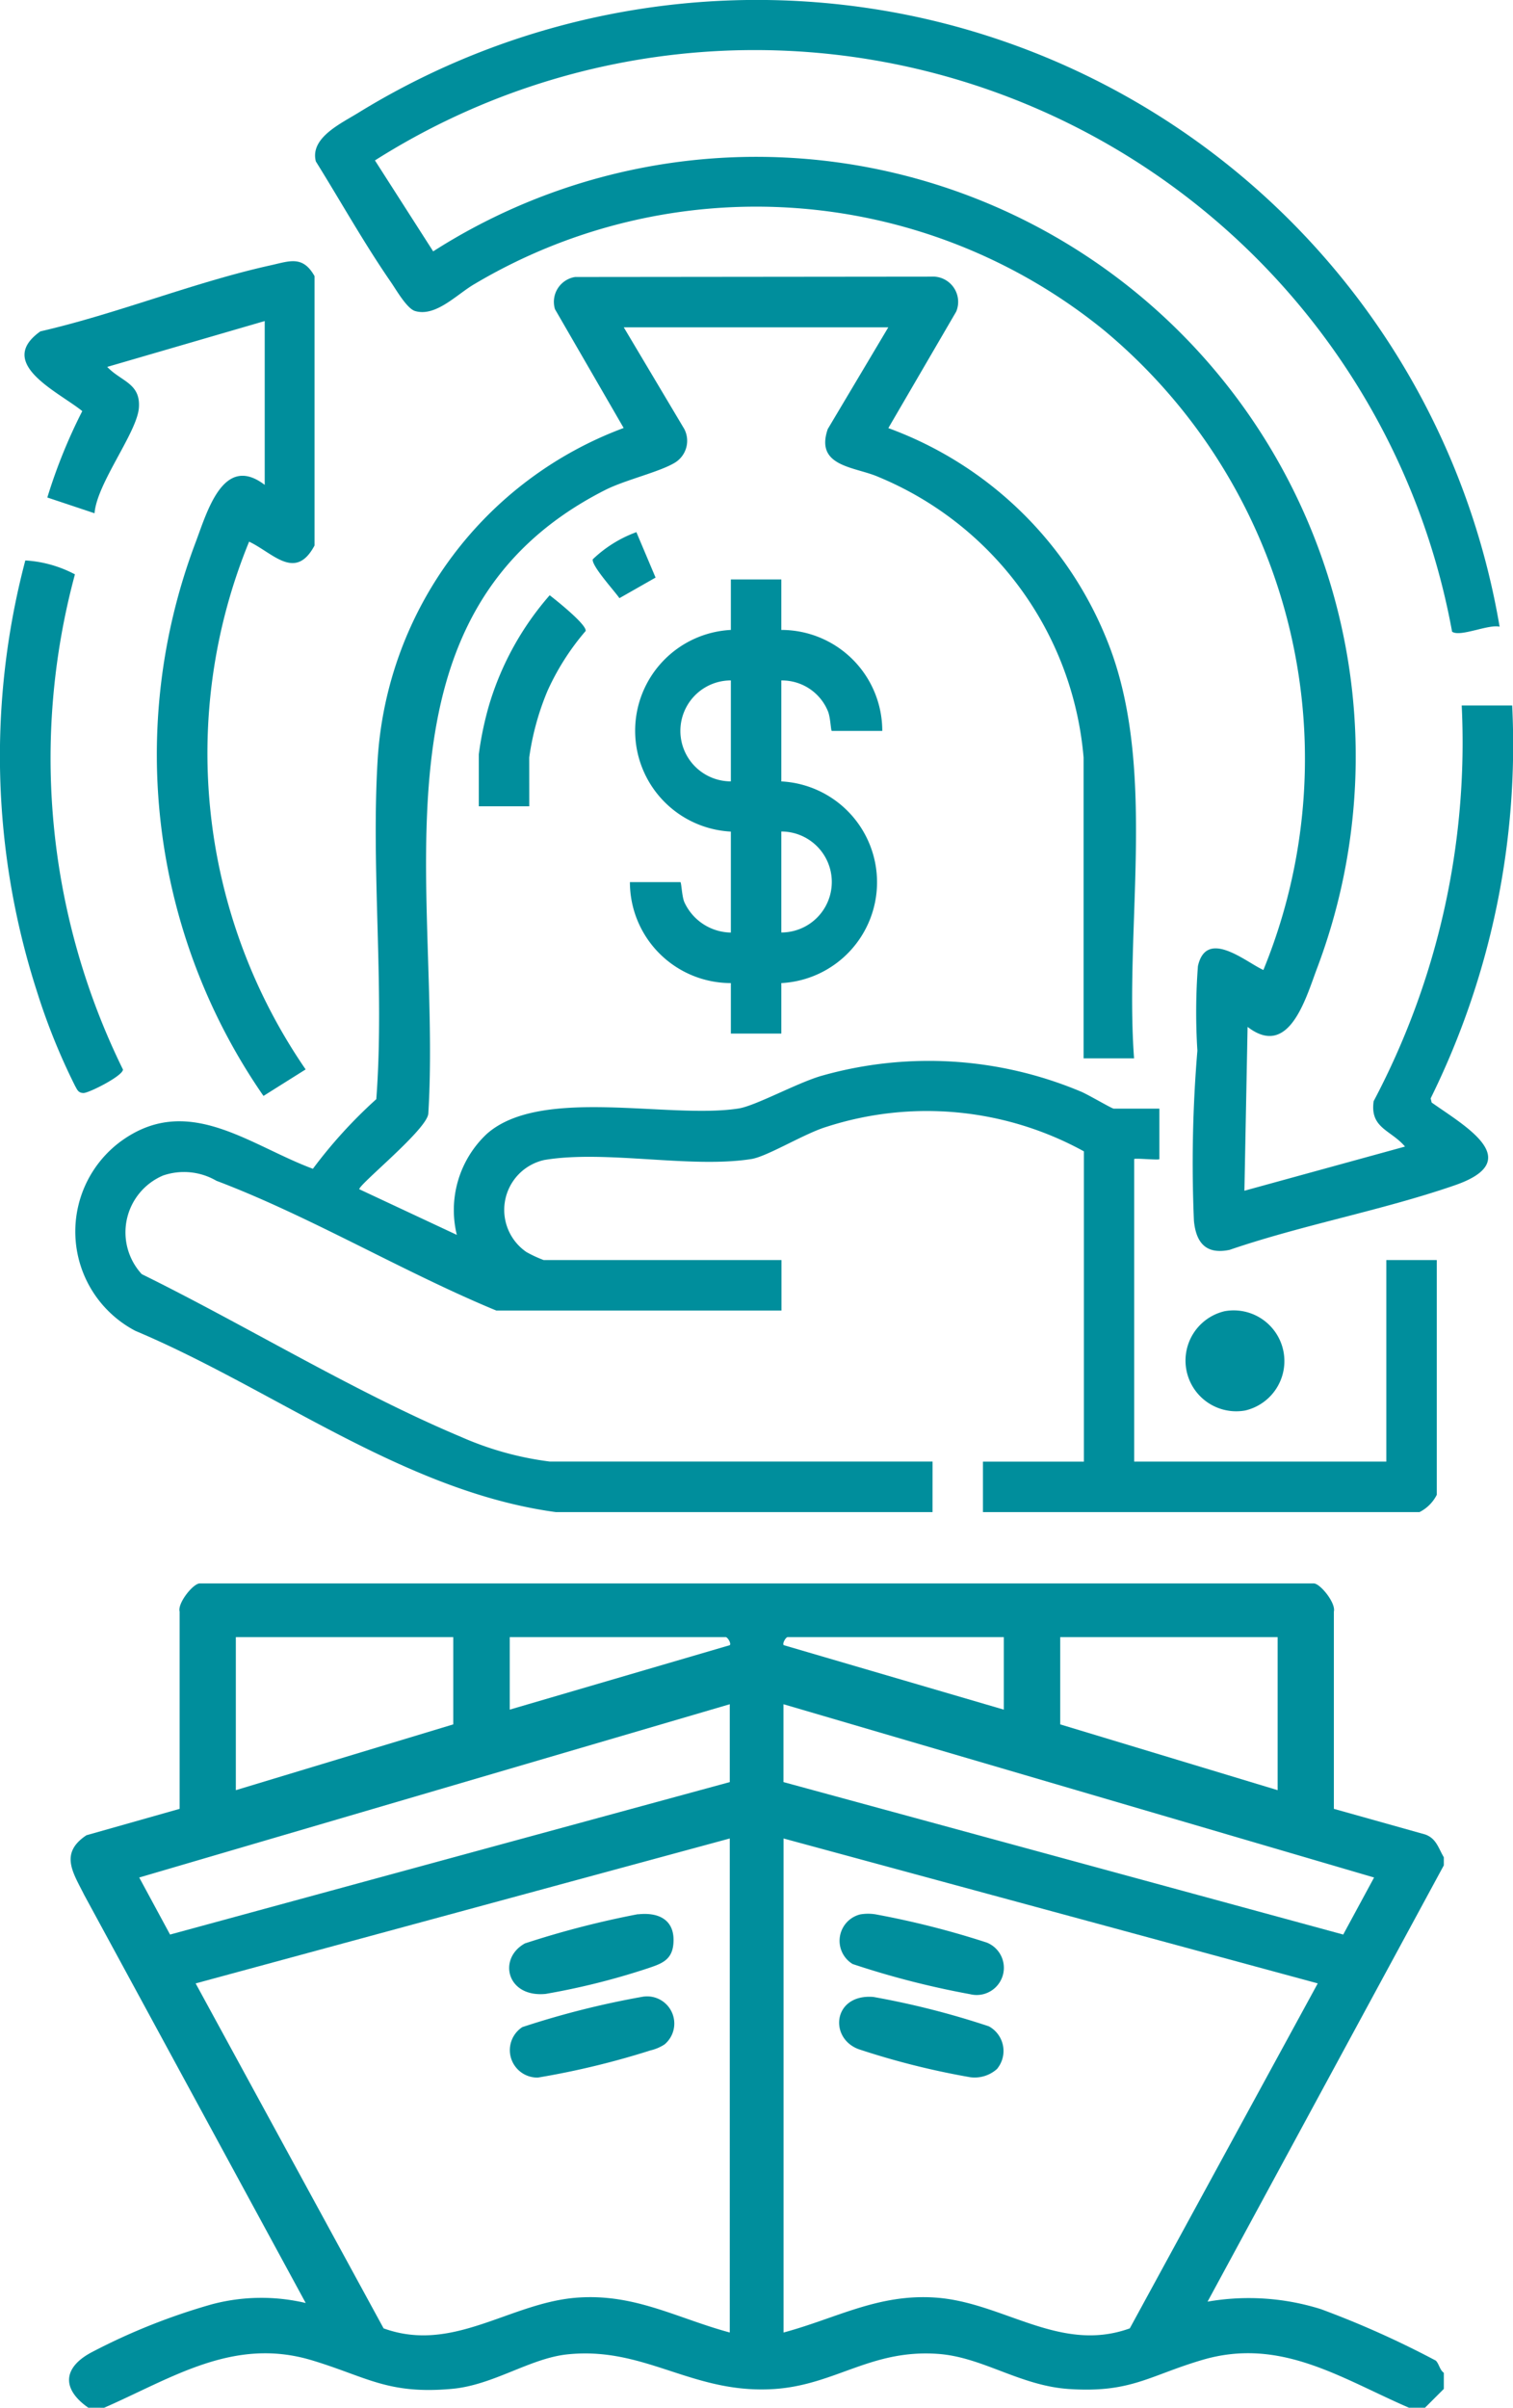 <svg id="Group_26106" data-name="Group 26106" xmlns="http://www.w3.org/2000/svg" xmlns:xlink="http://www.w3.org/1999/xlink" width="38.969" height="62" viewBox="0 0 38.969 62">
  <defs>
    <clipPath id="clip-path">
      <rect id="Rectangle_7597" data-name="Rectangle 7597" width="38.969" height="62" fill="#008e9c"/>
    </clipPath>
  </defs>
  <g id="Group_25864" data-name="Group 25864" clip-path="url(#clip-path)">
    <path id="Path_16313" data-name="Path 16313" d="M4.378,110.226c-.714-.5-.639-1.056.114-1.442a16.15,16.15,0,0,1,3.066-1.22,4.969,4.969,0,0,1,2.42-.034L4.273,97.022c-.286-.573-.644-1.072.057-1.537l2.4-.68,0-5.079c-.058-.219.35-.726.519-.726H35.94c.168,0,.576.508.519.726l0,5.079,2.349.659c.29.1.345.356.483.588v.208l-6.085,11.235a6.2,6.2,0,0,1,2.92.193,24.126,24.126,0,0,1,2.96,1.326c.085.088.1.24.205.313v.415l-.484.484h-.415c-1.766-.766-3.321-1.829-5.339-1.225-1.35.4-1.824.848-3.411.744-1.272-.083-2.227-.824-3.381-.905-1.732-.122-2.638.8-4.218.905-2.108.137-3.311-1.1-5.319-.893-.974.1-1.909.793-2.983.889-1.658.149-2.2-.315-3.614-.739-2.009-.6-3.581.454-5.339,1.225Zm9.4-19.843h-5.6v3.941l5.6-1.694Zm7.018,0H15.233V92.25l5.669-1.66c.037-.05-.05-.191-.1-.207m7.156,0H22.389c-.041,0-.141.156-.1.207l5.669,1.66Zm7.053,0h-5.6V92.63l5.6,1.694ZM20.9,92.111,5.69,96.573l.794,1.469L20.9,94.116Zm1.383,0v2.005L36.7,98.042l.795-1.469ZM20.9,108.29V95.568L7.143,99.3l4.841,8.883c1.806.653,3.266-.678,5.012-.793,1.473-.1,2.551.534,3.906.9m1.383-12.722V108.29c1.354-.364,2.432-1,3.906-.9,1.746.115,3.206,1.446,5.012.793L36.044,99.3Z" transform="translate(-2.104 -48.226)" fill="#008e9c"/>
    <path id="Path_16314" data-name="Path 16314" d="M31.941,107.588c.552-.062.969.155.912.769-.04.428-.334.512-.687.631a18.336,18.336,0,0,1-2.6.649c-1.007.1-1.24-.912-.536-1.3a23.73,23.73,0,0,1,2.913-.753" transform="translate(-15.51 -58.293)" fill="#008e9c"/>
    <path id="Path_16315" data-name="Path 16315" d="M32.637,113.458a1.146,1.146,0,0,1-.364.155,20.936,20.936,0,0,1-2.9.7.707.707,0,0,1-.4-1.3,22.312,22.312,0,0,1,3.094-.781.7.7,0,0,1,.568,1.227" transform="translate(-15.519 -60.814)" fill="#008e9c"/>
    <path id="Path_16316" data-name="Path 16316" d="M47.742,107.58a1.2,1.2,0,0,1,.38,0,22.444,22.444,0,0,1,2.868.728.7.7,0,0,1-.429,1.329,22.208,22.208,0,0,1-3.027-.777.7.7,0,0,1,.208-1.281" transform="translate(-25.573 -58.285)" fill="#008e9c"/>
    <path id="Path_16317" data-name="Path 16317" d="M51.259,114.082a.861.861,0,0,1-.7.223,20.042,20.042,0,0,1-2.877-.723c-.77-.288-.657-1.424.378-1.345a21.194,21.194,0,0,1,2.978.757.723.723,0,0,1,.217,1.089" transform="translate(-25.569 -60.815)" fill="#008e9c"/>
    <path id="Path_16318" data-name="Path 16318" d="M26.312,47.367l-9.7,0c-3.9-.53-7.252-3.158-10.83-4.667a2.887,2.887,0,0,1-.4-4.863c1.733-1.286,3.318.075,4.971.689a12.342,12.342,0,0,1,1.633-1.793c.218-2.89-.144-5.932.039-8.806a9.755,9.755,0,0,1,6.332-8.477l-1.769-3.059a.648.648,0,0,1,.517-.829l9.168-.009a.651.651,0,0,1,.649.9l-1.748,3a9.632,9.632,0,0,1,5.74,5.742c1.153,3.184.343,7.136.589,10.487h-1.3V27.935a8.607,8.607,0,0,0-5.275-7.221c-.606-.27-1.652-.256-1.314-1.237l1.559-2.619H18.36l1.559,2.619a.66.66,0,0,1-.231.859c-.392.245-1.283.446-1.805.71C11.62,24.221,13.674,31.391,13.326,37.1c-.016.4-1.779,1.819-1.779,1.952l2.513,1.176a2.689,2.689,0,0,1,.772-2.6c1.393-1.235,4.7-.374,6.486-.655.442-.069,1.538-.676,2.156-.847a10.111,10.111,0,0,1,6.65.408c.166.064.807.443.855.443h1.176v1.3c0,.033-.649-.033-.649,0v7.789H38V40.876h1.3v6.045a1.008,1.008,0,0,1-.446.446H27.611v-1.3h2.6V38.077a8.4,8.4,0,0,0-6.634-.63c-.564.171-1.523.764-1.932.828-1.567.246-3.76-.24-5.33.024a1.316,1.316,0,0,0-.462,2.371,3.218,3.218,0,0,0,.443.206h6.126v1.3H15.075c-2.388-.987-4.81-2.435-7.207-3.341A1.658,1.658,0,0,0,6.492,38.7a1.59,1.59,0,0,0-.547,2.539c2.685,1.321,5.473,3.036,8.223,4.191a8.183,8.183,0,0,0,2.286.635h9.859Z" transform="translate(-2.294 -8.429)" fill="#008e9c"/>
    <path id="Path_16319" data-name="Path 16319" d="M48.544,18.167a20.558,20.558,0,0,1-2.1,10.117l.026.107c.87.615,2.441,1.493.595,2.131-1.871.647-3.92,1.019-5.8,1.663-.606.126-.863-.181-.918-.748a34.8,34.8,0,0,1,.089-4.382,15.753,15.753,0,0,1,.014-2.177c.22-.985,1.241-.1,1.686.1a14.351,14.351,0,0,0-4.1-16.469,14.2,14.2,0,0,0-16.21-1.2c-.449.255-1,.861-1.54.7-.213-.064-.492-.558-.627-.752-.69-1-1.289-2.074-1.928-3.1-.159-.619.67-.986,1.125-1.272A19.592,19.592,0,0,1,33.143.422,19.375,19.375,0,0,1,48.22,16.138c-.291-.069-1.021.276-1.224.128A18.258,18.258,0,0,0,19.253,4.131l1.5,2.342a15.44,15.44,0,0,1,22.762,18.47c-.293.78-.722,2.321-1.786,1.5l-.082,4.219,4.137-1.137c-.367-.432-.907-.471-.808-1.169a19.757,19.757,0,0,0,2.268-10.189Z" transform="translate(-9.596 0)" fill="#008e9c"/>
    <path id="Path_16320" data-name="Path 16320" d="M7.561,16.219,3.505,17.4c.361.38.862.418.815,1.054S3.236,20.4,3.178,21.169l-1.216-.406a13.793,13.793,0,0,1,.9-2.225c-.619-.5-2.241-1.227-1.079-2.053,1.975-.453,3.958-1.265,5.925-1.7.493-.109.832-.262,1.136.277V22c-.494.925-1.073.188-1.685-.1A14.367,14.367,0,0,0,8.615,35.49l-1.086.683A15.442,15.442,0,0,1,5.774,21.938c.3-.791.715-2.319,1.787-1.5Z" transform="translate(-0.743 -7.952)" fill="#008e9c"/>
    <path id="Path_16321" data-name="Path 16321" d="M39.32,32.568v1.3a2.6,2.6,0,0,1,2.6,2.6h-1.3c-.026,0-.032-.345-.1-.507a1.278,1.278,0,0,0-1.2-.792v2.6a2.6,2.6,0,0,1,0,5.193v1.3h-1.3v-1.3a2.6,2.6,0,0,1-2.6-2.6h1.3c.026,0,.038.361.1.511a1.34,1.34,0,0,0,1.2.788v-2.6a2.6,2.6,0,0,1,0-5.193v-1.3Zm-1.3,2.6a1.3,1.3,0,0,0,0,2.6Zm1.3,6.491a1.3,1.3,0,0,0,0-2.6Z" transform="translate(-19.196 -17.647)" fill="#008e9c"/>
    <path id="Path_16322" data-name="Path 16322" d="M.654,31.5a3.124,3.124,0,0,1,1.276.358A18.167,18.167,0,0,0,3.167,44.609c0,.164-.882.608-1.018.605s-.161-.087-.217-.186A16.392,16.392,0,0,1,.952,42.6a19.74,19.74,0,0,1-.3-11.1" transform="translate(0 -17.068)" fill="#008e9c"/>
    <path id="Path_16323" data-name="Path 16323" d="M28.221,38.892h-1.3V37.553a8.557,8.557,0,0,1,.267-1.275,7.59,7.59,0,0,1,1.559-2.821c.162.125.956.756.926.92a6.41,6.41,0,0,0-.981,1.539,6.875,6.875,0,0,0-.472,1.718Z" transform="translate(-14.589 -18.129)" fill="#008e9c"/>
    <path id="Path_16324" data-name="Path 16324" d="M67.641,73.672a1.306,1.306,0,0,1,.529,2.557,1.306,1.306,0,0,1-.529-2.557" transform="translate(-36.098 -39.908)" fill="#008e9c"/>
    <path id="Path_16325" data-name="Path 16325" d="M34.445,29.908l.494,1.169-.931.53c-.125-.183-.72-.832-.687-1a3.218,3.218,0,0,1,1.124-.7" transform="translate(-18.054 -16.204)" fill="#008e9c"/>
  </g>
</svg>
